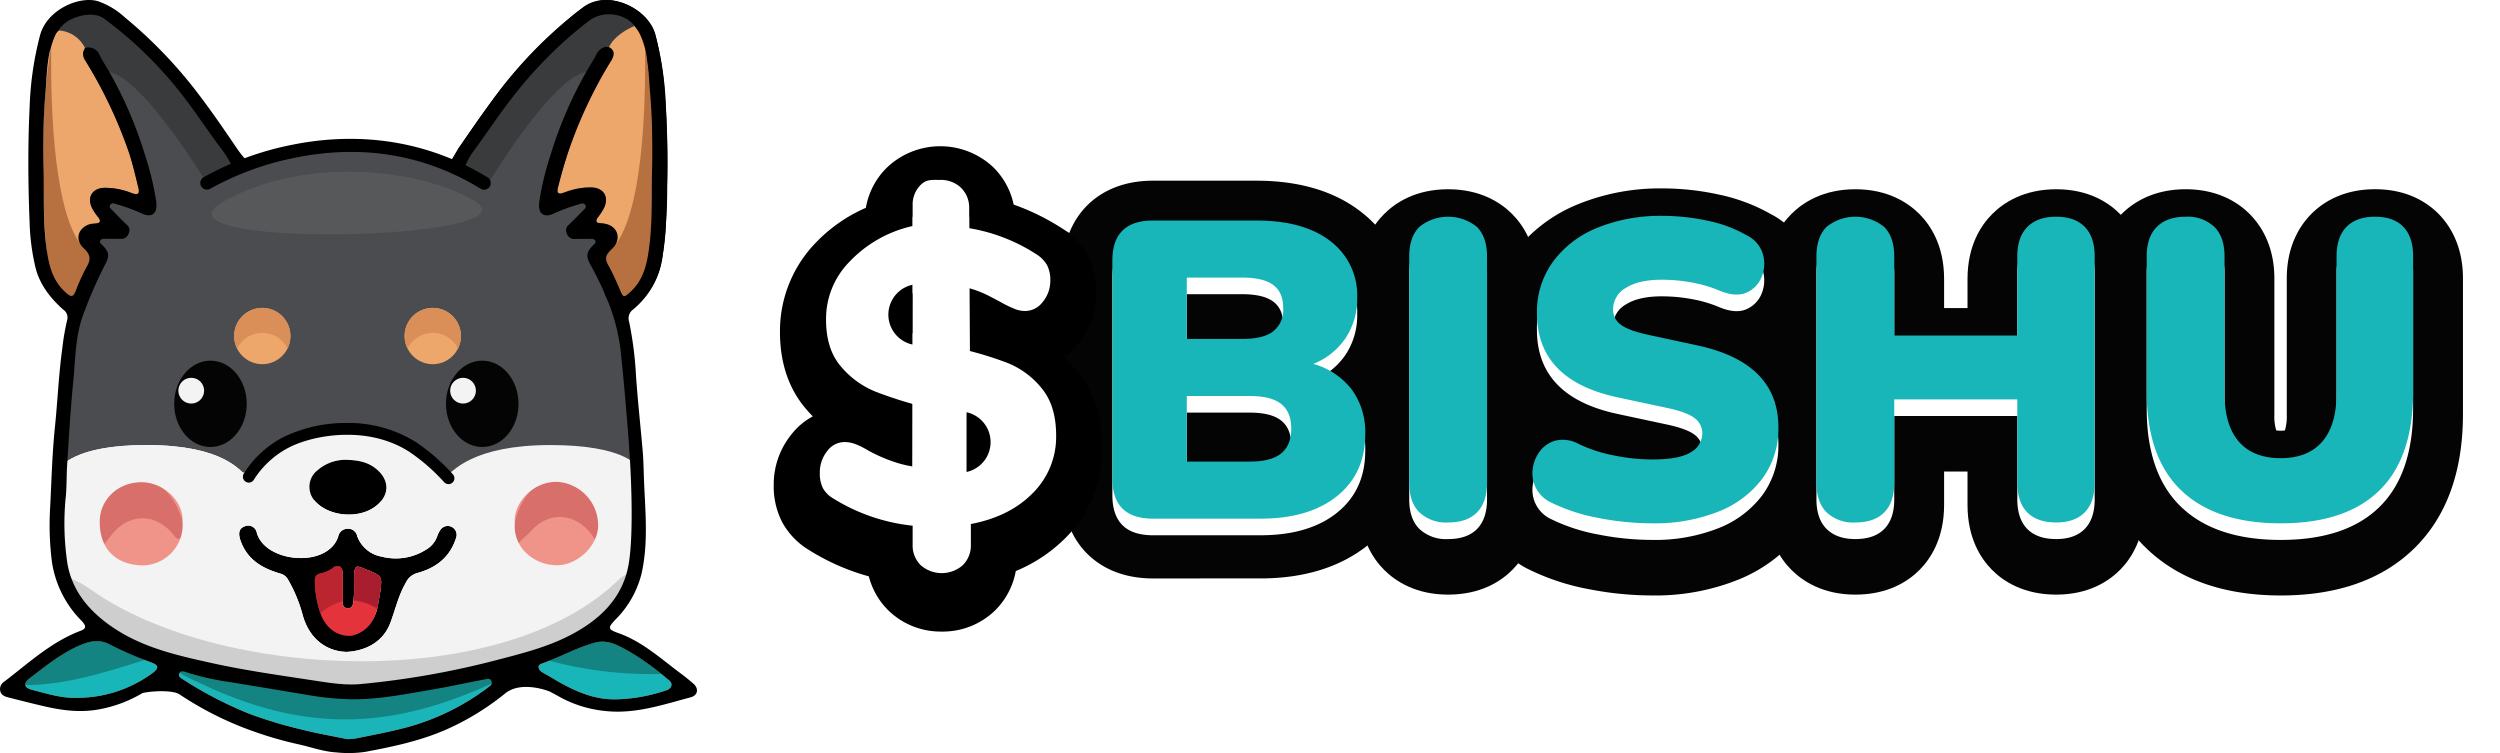 <svg xmlns="http://www.w3.org/2000/svg" xmlns:xlink="http://www.w3.org/1999/xlink" width="607.039" height="182.856" viewBox="0 0 607.039 182.856">
  <defs>
    <filter id="Path_3346" x="321.084" y="36.948" width="61.086" height="116.431" filterUnits="userSpaceOnUse">
      <feOffset dy="3" input="SourceAlpha"/>
      <feGaussianBlur stdDeviation="3" result="blur"/>
      <feFlood flood-opacity="0.161"/>
      <feComposite operator="in" in2="blur"/>
      <feComposite in="SourceGraphic"/>
    </filter>
    <filter id="Path_3348" x="351.002" y="36.743" width="101.914" height="116.842" filterUnits="userSpaceOnUse">
      <feOffset dy="3" input="SourceAlpha"/>
      <feGaussianBlur stdDeviation="3" result="blur-2"/>
      <feFlood flood-opacity="0.161"/>
      <feComposite operator="in" in2="blur-2"/>
      <feComposite in="SourceGraphic"/>
    </filter>
    <filter id="Path_3350" x="419.963" y="36.948" width="109.757" height="116.431" filterUnits="userSpaceOnUse">
      <feOffset dy="3" input="SourceAlpha"/>
      <feGaussianBlur stdDeviation="3" result="blur-3"/>
      <feFlood flood-opacity="0.161"/>
      <feComposite operator="in" in2="blur-3"/>
      <feComposite in="SourceGraphic"/>
    </filter>
    <filter id="Path_3352" x="500.156" y="36.948" width="106.882" height="116.637" filterUnits="userSpaceOnUse">
      <feOffset dy="3" input="SourceAlpha"/>
      <feGaussianBlur stdDeviation="3" result="blur-4"/>
      <feFlood flood-opacity="0.161"/>
      <feComposite operator="in" in2="blur-4"/>
      <feComposite in="SourceGraphic"/>
    </filter>
    <filter id="Path_3364" x="178.874" y="26.502" width="97.765" height="135.852" filterUnits="userSpaceOnUse">
      <feOffset dy="3" input="SourceAlpha"/>
      <feGaussianBlur stdDeviation="3" result="blur-5"/>
      <feFlood flood-opacity="0.161"/>
      <feComposite operator="in" in2="blur-5"/>
      <feComposite in="SourceGraphic"/>
    </filter>
  </defs>
  <g id="Group_3376" data-name="Group 3376" transform="translate(-252.831 -17.391)">
    <g id="Group_3130" data-name="Group 3130" transform="translate(252.831 17.391)">
      <path id="Path_3066" data-name="Path 3066" d="M592.953,192.8c-1.758-1.608-5.775-8.01-24.687-8.01-17.912,0-20.911,5.52-20.911,5.52l2.563-27.7,3.356-15.785-1.306-18.861-7.585-43.855,8.507-5.756,10.558,4.333,11.561,12.486,15.785,21.176,23.5-4.169h9.225l18.1,4.169,3.525-.665,13.472-19.6,12.75-15.207,9.756-2.524,8.373,2.724-2.2,27.412-4.737,41.567,2.255,9.685,2.481,39.566-140.246-2.05" transform="translate(-532.713 -76.73)" fill="#4a4c4f"/>
      <path id="Path_3067" data-name="Path 3067" d="M581.263,121.184S562.341,89.927,555.351,94.7c-10.217,6.978-13.426-10.441-13.426-10.441l9.306-5.9,7.925,2.562,18.333,19.809,11.646,15.624Z" transform="translate(-531.053 -76.73)" fill="#393b3d"/>
      <path id="Path_3068" data-name="Path 3068" d="M857.166,121.184S876.089,89.927,883.078,94.7C893.3,101.679,896.5,84.26,896.5,84.26l-9.305-5.9-7.925,2.562-18.333,19.809L849.3,116.351Z" transform="translate(-738.599 -76.73)" fill="#393b3d"/>
      <path id="Path_3069" data-name="Path 3069" d="M569.1,439.537l-16.516,1.6,16.382.24C569.014,440.765,569.057,440.151,569.1,439.537Z" transform="translate(-538.254 -320.61)" fill="#555658"/>
      <circle id="Ellipse_928" data-name="Ellipse 928" cx="10.997" cy="10.997" r="10.997" transform="translate(23.275 116.86)" fill="#f09489"/>
      <path id="Path_3070" data-name="Path 3070" d="M582.838,445.71c4.294-5.8,11.257-5.8,15.552,0,1.1,1.488,1.919-.362,2.456,1.48a17.881,17.881,0,0,0-3.215-10.864c-4.294-5.8-11.257-5.8-15.551,0-3.192,4.312-4.01,10.614-2.456,15.948C579.69,448.594,580.76,448.517,582.838,445.71Z" transform="translate(-555.993 -315.504)" fill="#d86f6a"/>
      <g id="Group_3125" data-name="Group 3125" transform="translate(98.244 74.759)">
        <circle id="Ellipse_929" data-name="Ellipse 929" cx="6.837" cy="6.837" r="6.837" transform="translate(0 0)" fill="#eda76a"/>
        <path id="Path_3071" data-name="Path 3071" d="M813.514,311.127a6.828,6.828,0,0,1,10.4,2.287,6.834,6.834,0,1,0-12.24.008A6.8,6.8,0,0,1,813.514,311.127Z" transform="translate(-810.958 -303.54)" fill="#db8f58"/>
      </g>
      <g id="Group_3126" data-name="Group 3126" transform="translate(56.85 74.759)">
        <circle id="Ellipse_930" data-name="Ellipse 930" cx="6.837" cy="6.837" r="6.837" transform="translate(0 0)" fill="#eda76a"/>
        <path id="Path_3072" data-name="Path 3072" d="M686.058,311.127a6.828,6.828,0,0,1,10.4,2.287,6.834,6.834,0,1,0-12.24.008A6.8,6.8,0,0,1,686.058,311.127Z" transform="translate(-683.502 -303.54)" fill="#db8f58"/>
      </g>
      <circle id="Ellipse_931" data-name="Ellipse 931" cx="10.997" cy="10.997" r="10.997" transform="translate(124.103 116.86)" fill="#f09489"/>
      <path id="Path_3073" data-name="Path 3073" d="M896.542,443.578c4.7-5.188,11.631-4.244,15.473,2.109.986,1.63,1.671-.118,2.068,1.787a18.66,18.66,0,0,0-2.391-11.245c-3.842-6.353-10.769-7.3-15.473-2.109-3.5,3.857-4.778,10.017-3.629,15.534C892.93,446,894.265,446.089,896.542,443.578Z" transform="translate(-767.556 -314.691)" fill="#d86f6a"/>
      <g id="Group_3127" data-name="Group 3127" transform="translate(42.296 87.57)">
        <ellipse id="Ellipse_932" data-name="Ellipse 932" cx="8.806" cy="10.483" rx="8.806" ry="10.483" fill="#040405"/>
        <circle id="Ellipse_933" data-name="Ellipse 933" cx="3.128" cy="3.128" r="3.128" transform="translate(1.011 4.166)" fill="#f2f3f2"/>
      </g>
      <g id="Group_3128" data-name="Group 3128" transform="translate(108.292 87.57)">
        <ellipse id="Ellipse_934" data-name="Ellipse 934" cx="8.806" cy="10.483" rx="8.806" ry="10.483" fill="#040405"/>
        <circle id="Ellipse_935" data-name="Ellipse 935" cx="3.128" cy="3.128" r="3.128" transform="translate(1.011 4.166)" fill="#f2f3f2"/>
      </g>
      <path id="Path_3074" data-name="Path 3074" d="M947.872,128.947c.1.066.2.135.29.21.222-.6.436-1.212.633-1.826Q948.318,128.13,947.872,128.947Z" transform="translate(-805.161 -109.8)" fill="#0f0e0e"/>
      <path id="Path_3075" data-name="Path 3075" d="M635.239,558.448c4.441-1.533,8.544-3.949,13.1-5.122,3.161-.814,5.866.9,8.455,2.357a61.23,61.23,0,0,1,8.7,6.276c.578.475,1.4.914,1.24,1.782-.171.936-1.128,1.162-1.9,1.389a39.616,39.616,0,0,1-11.729,1.984c-5.725.088-10.849-2.462-15.813-5.485-.651-.4-1.355-.708-1.983-1.134C634.379,559.864,634.115,558.836,635.239,558.448Z" transform="translate(-593.561 -397.302)" fill="#0f0e0e"/>
      <path id="Path_3076" data-name="Path 3076" d="M931.386,455.8c1.615-1.552,3.279-3.053,4.885-4.615.5-.482,1.022-.983,1.556-1.5.042-1.381.05-2.764.031-4.151-.095.038-.188.078-.279.123-.267.132-.585.435-.572.321-.222.573-.067,1.483-.231,2.086a7.429,7.429,0,0,1-1.015,2.047c-3.784,5.847-9.139,10.4-14.827,14.313-1.468,1.011-2.953,2.005-4.462,2.96a30,30,0,0,0,9.93-6.417C928.136,459.312,929.661,457.46,931.386,455.8Z" transform="translate(-783.958 -324.658)" fill="#f2f3f2"/>
      <path id="Path_3077" data-name="Path 3077" d="M937.584,97.254c1.175-2.686,4.669-4.734,7.189-5.557,1.764,1.191,1.723,3.786,1.86,5.917.155,2.4.538,4.793.879,7.162.936,6.515.627,13.057.762,19.582.133,6.421.093,12.866-.323,19.271-.318,4.884-1.354,9.707-5.333,13.242-1.343,1.194-1.56,1.142-2.294-.534-.964-2.2-1.963-4.391-3.076-6.518a2.3,2.3,0,0,1,.455-3.148,5.111,5.111,0,0,0,1.675-2.236c.674-2.35-.638-4.137-3.187-4.425-.55-.062-1.32.209-1.593-.431-.282-.66.3-1.2.663-1.726a13.527,13.527,0,0,0,1.041-1.419c1.421-2.811.121-5.009-2.945-5.088a11.159,11.159,0,0,0-5.829,1.083c-.647.352-1.536.711-2.181.2s-.109-1.338.046-1.979A126.955,126.955,0,0,1,929.6,117.2a89.076,89.076,0,0,1,8.277-16.309,2.74,2.74,0,0,0,.171-3.148c.061-.227-.033-.274-.259-.344C937.771,97.315,937.642,97.318,937.584,97.254Z" transform="translate(-789.736 -85.738)" fill="#eda76a"/>
      <path id="Path_3078" data-name="Path 3078" d="M550.645,149c1.612,1.471,1.792,2.677.678,4.528a47.487,47.487,0,0,0-2.618,5.77c-.671,1.555-1.06,1.628-2.373.484-2.78-2.422-3.893-5.624-4.484-9.135-1.131-6.72-.85-13.5-.967-20.263a169.894,169.894,0,0,1,.418-18.715c.45-4.815.29-9.785,2.379-14.363a3.039,3.039,0,0,1,.882-1.22,7.621,7.621,0,0,1,6.383,4.274.771.771,0,0,0-.113.293c.193,1.247-.523,1.67.032,2.495a111.642,111.642,0,0,1,10.729,22.518c.918,2.78,1.581,5.649,2.284,8.5.4,1.622-.012,1.982-1.6,1.423a17.463,17.463,0,0,0-6.7-1.275c-2.793.133-4.114,2.148-3.018,4.7a12.655,12.655,0,0,0,1.645,2.5c.668.9.423,1.388-.7,1.46" transform="translate(-530.302 -88.698)" fill="#eda76c"/>
      <path id="Path_3079" data-name="Path 3079" d="M550.357,156.847c-7.079-7.789-8.1-32.365-7.906-49.14-2.766,16.7-2.426,35.739-.892,52.574C545.864,180.786,556.718,159,550.357,156.847Z" transform="translate(-530.014 -96.549)" fill="#b77141"/>
      <path id="Path_3080" data-name="Path 3080" d="M962.356,156.847c7.079-7.789,8.1-32.365,7.906-49.14,2.765,16.7,2.426,35.739.893,52.574C966.849,180.786,955.995,159,962.356,156.847Z" transform="translate(-813.622 -96.549)" fill="#b77141"/>
      <path id="Path_3081" data-name="Path 3081" d="M683.106,591.747c-3.529-.732-7.418-1.4-11.232-2.367a105.04,105.04,0,0,1-12.832-3.892,95.052,95.052,0,0,1-16.062-8.38c-.479-.3-1.111-.711-.732-1.4.353-.642,1.114-.432,1.607-.258a63.231,63.231,0,0,0,10.832,2.449c6.325,1.048,12.651,2.083,18.973,3.148a68.3,68.3,0,0,0,10.183,1c6.4.11,12.65-1.124,18.911-2.187,4.522-.767,9.008-1.743,13.514-2.608.612-.118,1.394-.419,1.75.315.4.818-.33,1.271-.9,1.69a57.777,57.777,0,0,1-19.507,9.586c-4.093,1.1-8.253,1.861-12.4,2.71C684.644,591.668,684.046,591.664,683.106,591.747Z" transform="translate(-598.716 -412.262)" fill="#19b5b8"/>
      <path id="Path_3082" data-name="Path 3082" d="M647.659,577.128c28.631,12.751,50.11,7.451,72.479-3.435-16.363,2.189-32.986,6.922-49.686,3.9C659.4,576.823,620.749,565.143,647.659,577.128Z" transform="translate(-596.137 -409.885)" fill="#138481"/>
      <path id="Path_3083" data-name="Path 3083" d="M929.754,567.114c-5.725.088-10.849-2.462-15.813-5.485-.651-.4-1.355-.708-1.983-1.134-.93-.631-1.194-1.659-.07-2.047,4.441-1.533,8.544-3.949,13.1-5.122,3.161-.814,5.866.9,8.455,2.357a61.211,61.211,0,0,1,8.7,6.276c.578.475,1.4.914,1.24,1.782-.171.936-1.128,1.162-1.9,1.389A39.616,39.616,0,0,1,929.754,567.114Z" transform="translate(-780.363 -397.302)" fill="#18b6b9"/>
      <path id="Path_3084" data-name="Path 3084" d="M946.373,560.951a54.288,54.288,0,0,0-7.463-5.268c-2.589-1.456-5.294-3.171-8.455-2.357-3.9,1.005-7.473,2.921-11.208,4.414A95.149,95.149,0,0,0,946.373,560.951Z" transform="translate(-785.832 -397.302)" fill="#138481"/>
      <path id="Path_3085" data-name="Path 3085" d="M539.934,566.486c-3.65.153-7.321-1-11.009-1.958-1.9-.494-2.082-1.588-.49-2.793,4.01-3.036,7.894-6.256,12.653-8.174,2.314-.933,4.45-1.234,6.753-.033a83.891,83.891,0,0,0,10,4.341c2.013.736,2.024,1.42.295,2.7A30.9,30.9,0,0,1,539.934,566.486Z" transform="translate(-521.217 -397.048)" fill="#18b6b9"/>
      <path id="Path_3086" data-name="Path 3086" d="M556.328,557.3a80.726,80.726,0,0,1-8.485-3.774c-2.3-1.2-4.439-.9-6.753.033-4.759,1.918-8.642,5.138-12.653,8.174-.8.605-1.151,1.182-1.062,1.67C537.237,563.379,546.985,560.245,556.328,557.3Z" transform="translate(-521.219 -397.048)" fill="#138481"/>
      <path id="Path_3087" data-name="Path 3087" d="M570.961,112.638a2.3,2.3,0,0,1-.033-2.495Q570.945,111.39,570.961,112.638Z" transform="translate(-550.4 -98.194)" fill="#555658"/>
      <path id="Path_3088" data-name="Path 3088" d="M713.308,497.03c-5.068-.169-9.044-3.394-10.577-8.864a35.511,35.511,0,0,0-3.543-8.624A3,3,0,0,0,697.241,478c-4.415-1.278-8.11-3.457-9.681-8.16-.549-1.645-.289-2.8.985-3.266a2.117,2.117,0,0,1,3.024,1.56c1.792,6.185,12.757,7.959,17.582,3.983a6.356,6.356,0,0,0,2.182-3.128,2.324,2.324,0,0,1,2.272-1.867,2.214,2.214,0,0,1,2.326,1.771,7.732,7.732,0,0,0,5.949,5,13.712,13.712,0,0,0,10.863-1.751,6.051,6.051,0,0,0,2.574-3.046,6.491,6.491,0,0,1,.748-1.589,2.161,2.161,0,0,1,3.842,1.961c-1.5,4.658-4.934,7.2-9.428,8.422a4.3,4.3,0,0,0-2.757,2.385c-1.764,3.043-2.506,6.463-3.732,9.7C722.028,495.163,717.171,496.868,713.308,497.03Zm-2.9-19.532c-1.409-.01-.612.716-2,.912-.747.106-2.209.746-1.55,2.057,1.2,2.392.245,3.257.954,5.769.851,3.016,1.855,5.83,5.018,5.579.493-.039,1.643,1.449,1.745.827,3.889-.855,5.831-3.448,6.447-7.225.18-1.1.406-2.2.554-3.3.441-3.287.271-3.566-2.79-4.848-.326-.136-.668-.235-.991-.377-2.206-.971-2.49-.819-2.594,1.617a53.307,53.307,0,0,1-.168,6.356c-.148.912-.433,1.654-1.506,1.553-.987-.092-1.125-.838-1.116-1.682.022-2.18-.013-4.36.011-6.54C712.442,476.757,712.1,476.985,710.413,477.5Z" transform="translate(-629.206 -338.735)"/>
      <path id="Path_3089" data-name="Path 3089" d="M748.456,417.122c3.273.061,5.459.589,7.355,2.067,3.644,2.841,3.519,6.827-.312,9.472-4.014,2.771-10.713,2.2-14.063-1.2a5.1,5.1,0,0,1,.263-7.77A10.406,10.406,0,0,1,748.456,417.122Z" transform="translate(-664.643 -305.475)"/>
      <path id="Path_3090" data-name="Path 3090" d="M748.53,496.822c1.686-.513,2.078.392,2.061,1.83-.025,2.18.011,4.36-.011,6.54-.009.844.129,1.589,1.116,1.682,1.073.1,1.358-.641,1.506-1.553a53.332,53.332,0,0,0,.168-6.356c.1-2.436.388-2.588,2.594-1.617.323.142.665.24.991.377,3.061,1.282,3.231,1.561,2.79,4.848-.148,1.106-.375,2.2-.554,3.3-.617,3.777-2.558,6.836-6.447,7.692-3.825.318-6.6-2.375-7.647-5.688a25.871,25.871,0,0,1-1.286-7.446c-.016-1.1.239-1.723,1.418-2.024A6.743,6.743,0,0,0,748.53,496.822Z" transform="translate(-667.372 -359.193)" fill="#e4333a"/>
      <path id="Path_3091" data-name="Path 3091" d="M745.187,508.132a12.368,12.368,0,0,1,5.393-2.952c.022-2.176-.013-4.352.011-6.528.016-1.437-.376-2.343-2.061-1.83a6.743,6.743,0,0,1-3.3,1.587c-1.179.3-1.435.92-1.418,2.024a25.883,25.883,0,0,0,1.286,7.446C745.124,507.965,745.157,508.047,745.187,508.132Z" transform="translate(-667.372 -359.193)" fill="#ba2530"/>
      <path id="Path_3092" data-name="Path 3092" d="M772.867,505.209a14.432,14.432,0,0,1,5.723,1.961c.085-.344.162-.7.222-1.063.18-1.1.406-2.2.554-3.3.441-3.287.271-3.566-2.79-4.848-.326-.136-.668-.235-.991-.377-2.206-.971-2.49-.819-2.594,1.617C772.9,501.2,773.132,503.207,772.867,505.209Z" transform="translate(-686.992 -359.425)" fill="#a81e2f"/>
      <path id="Path_3093" data-name="Path 3093" d="M901.411,99.082a78.037,78.037,0,0,0-2.541-17.25c-1.714-6.153-9.462-9.534-14.054-8.189a18.694,18.694,0,0,0-6.443,3.857,111.765,111.765,0,0,0-18.25,19.082c-3.06,4.031-5.932,8.21-8.769,12.4a2.537,2.537,0,0,1-.4.438c.919.533,1.811,1.115,2.7,1.733.231-.372.581-.834,1.051-1.454,3.474-4.578,6.56-9.426,10.148-13.928a96.678,96.678,0,0,1,18.5-17.931c3.022-2.215,9.039-1.115,10.526,1.948a8.753,8.753,0,0,1,1.355,2.165c2.089,4.58,1.93,9.551,2.38,14.369a169.9,169.9,0,0,1,.418,18.722c-.116,6.764.164,13.548-.967,20.27-.591,3.513-1.705,6.716-4.486,9.139-1.314,1.145-1.535,1.209-2.207-.347a53.076,53.076,0,0,0-2.8-6.094c-1.115-1.852-.856-2.757.756-4.228,2.216-2.023,1.691-5.087-1.169-5.961a7.415,7.415,0,0,0-1.611-.279c-1.127-.071-1.3-.523-.628-1.422a12.022,12.022,0,0,0,1.54-2.472c1.1-2.552-.182-4.66-2.975-4.793a17.982,17.982,0,0,0-6.816,1.243c-1.585.559-1.8.112-1.4-1.511.7-2.848,1.452-5.409,2.371-8.191a112.75,112.75,0,0,1,10.692-22.677c.615-1.179.549-2.018-.363-2.714-1.3-.771-2.811.193-3.563,1.764-.579,1.207-1.339,2.328-2.017,3.489a98.506,98.506,0,0,0-9.015,20.815,69.306,69.306,0,0,0-2.712,11.289c-.41,3.1,1.309,3.962,3.708,2.748a48.144,48.144,0,0,1,5.97-2.173c.5-.175,1.127-.373,1.474.132.453.659-.206,1.065-.6,1.468-1.107,1.141-2.209,2.29-3.367,3.379a1.727,1.727,0,0,0-.465,2.2,1.888,1.888,0,0,0,1.921,1.259q1.944-.033,3.889-.021c.414,0,.882.031,1.075.463.2.457-.157.718-.462,1.023-1.662,1.66-1.875,2.65-.765,4.684a89.308,89.308,0,0,1,4.4,9.146l6.781-.315a4.026,4.026,0,0,1,1.118.155,18.728,18.728,0,0,0,4.646-8.131,54.39,54.39,0,0,0,1.447-11.187C901.816,117.828,901.868,108.448,901.411,99.082Z" transform="translate(-739.721 -73.349)"/>
      <g id="Group_3129" data-name="Group 3129" transform="translate(14.643 105.392)">
        <path id="Path_3094" data-name="Path 3094" d="M694.474,405.093a91.241,91.241,0,0,1-.862,24.55c-1.483,8.215-7.132,13.454-14.285,17.133-5.588,2.874-11.675,4.4-17.711,5.968a206.592,206.592,0,0,1-32.995,5.825c-3.837.354-7.655-.283-11.427-.86-8.2-1.254-16.432-2.4-24.521-4.177-8.311-1.83-16.718-3.678-23.994-8.528-5.687-3.791-10.051-8.683-11.292-15.577a65.22,65.22,0,0,1-.378-16.742c.164-2.062.159-4.119.232-6.178a4.8,4.8,0,0,1,.356-2.243,24.976,24.976,0,0,1,9.238-2.53c4.99-.637,9.967-.023,14.949.084a9.427,9.427,0,0,0,3.186.28,1.382,1.382,0,0,0,1.052.158,3.473,3.473,0,0,0,1.78.272l.649.137,1.131.113a1.994,1.994,0,0,0,1.39.445c.172.3.438.287.722.216l2.477,1.161a26.116,26.116,0,0,0,4.489,2.024.817.817,0,0,0,.823.313.94.94,0,0,0,1,.2c.721.475-.441,1.67.757,1.411.69.142,2.132-.506,2.273-1.274a18.66,18.66,0,0,1,11.849-8.395,47.964,47.964,0,0,1,16.462-.546c5.942.853,12.453,3.533,15.716,8.958.853,1.419.421,1.735,1.641.3,3.169-1.081,6.03-2.878,9.157-4.023,3.78-1.384,7.806-1.578,11.781-1.867C678.11,401.119,687.018,401.34,694.474,405.093ZM625.1,450.765c3.863-.163,8.72-1.868,10.682-7.052,1.226-3.24,1.968-6.659,3.732-9.7a4.3,4.3,0,0,1,2.757-2.385c4.494-1.218,7.931-3.763,9.428-8.422a2.161,2.161,0,0,0-3.842-1.961,6.491,6.491,0,0,0-.748,1.589,6.05,6.05,0,0,1-2.574,3.046,13.712,13.712,0,0,1-10.863,1.751,7.732,7.732,0,0,1-5.949-5,2.213,2.213,0,0,0-2.326-1.771,2.324,2.324,0,0,0-2.272,1.867,6.356,6.356,0,0,1-2.182,3.128c-4.825,3.976-15.79,2.2-17.582-3.983a2.117,2.117,0,0,0-3.024-1.56c-1.274.468-1.534,1.62-.985,3.266,1.571,4.7,5.266,6.882,9.681,8.16a3,3,0,0,1,1.947,1.542,35.514,35.514,0,0,1,3.542,8.624C616.058,447.371,620.034,450.6,625.1,450.765Zm-39.76-31.41c.33-5.31-4.771-9.847-10.09-9.792-5.886.06-9.984,4.457-10.032,9.423-.067,6.966,4.017,10.4,9.81,10.754A9.835,9.835,0,0,0,585.342,419.355Zm80.645.342c-.306,5.8,4.611,9.866,10.018,10.021,5.1.146,10.4-4.75,10.231-9.954a10.582,10.582,0,0,0-9.8-10.282C670.621,409.233,665.529,414.477,665.987,419.7Zm-41.174-15.581a10.406,10.406,0,0,0-6.757,2.57,5.1,5.1,0,0,0-.263,7.77c3.35,3.4,10.049,3.97,14.063,1.2,3.831-2.645,3.956-6.631.312-9.472C630.273,404.706,628.087,404.178,624.814,404.117Z" transform="translate(-555.643 -397.862)" fill="#f2f3f2"/>
        <path id="Path_3095" data-name="Path 3095" d="M599.134,414.1c-1.758-1.608-5.775-8.01-24.687-8.01-17.912,0-20.911,5.52-20.911,5.52" transform="translate(-553.536 -403.418)" fill="#f2f3f2"/>
        <path id="Path_3096" data-name="Path 3096" d="M887.656,411.14s-3-5.049-20.911-5.049c-18.912,0-23.873,6.4-25.631,8.01" transform="translate(-747.717 -403.418)" fill="#f2f3f2"/>
      </g>
      <path id="Path_3097" data-name="Path 3097" d="M740.046,404.431a1.426,1.426,0,0,1-1.055-.464,46.565,46.565,0,0,0-8.307-7.274c-10.079-6.628-23.321-4.25-29.3-1.194a22.087,22.087,0,0,0-8.553,7.78,1.431,1.431,0,1,1-2.493-1.4,24.786,24.786,0,0,1,9.744-8.924,34.631,34.631,0,0,1,14.9-3.365,31,31,0,0,1,17.274,4.716,49.477,49.477,0,0,1,8.844,7.731,1.431,1.431,0,0,1-1.054,2.4Z" transform="translate(-631.14 -286.881)"/>
      <path id="Path_3098" data-name="Path 3098" d="M669.049,211.16" transform="translate(-616.891 -166.403)" fill="#666768"/>
      <path id="Path_3099" data-name="Path 3099" d="M727.048,189.515a1.6,1.6,0,0,1-.838-.236c-13.573-8.3-28.723-10.834-45.026-7.539a70.666,70.666,0,0,0-20.641,7.539,1.61,1.61,0,0,1-1.678-2.747,72.476,72.476,0,0,1,21.564-7.923c11.8-2.406,29.62-2.983,47.462,7.923a1.61,1.61,0,0,1-.841,2.983Z" transform="translate(-609.494 -143.451)"/>
      <path id="Path_3100" data-name="Path 3100" d="M730.533,208.869c-11.6-7.1-39.567-11.736-60.9,0S746.384,218.566,730.533,208.869Z" transform="translate(-615.223 -160.018)" fill="#575859"/>
      <path id="Path_3101" data-name="Path 3101" d="M692.865,503.6c-27.975,27.759-96.849,24.806-128.2,2.819-17.37-12.184,5.478,19.408,39.183,21.919,22.883,5.874,38.167,4.153,60.861-2.913,6.037-1.566,10.406-1.9,15.994-4.778C688.337,520.194,701.237,497.143,692.865,503.6Z" transform="translate(-542.384 -363.098)" fill="#cecece"/>
      <path id="Path_3102" data-name="Path 3102" d="M642.082,241.339c.566.315,1.151.6,1.709.925a28.855,28.855,0,0,0,11.637,3.729c7.213.794,13.936-1.525,20.728-3.324,1.781-.472,2.028-2.161.631-3.344-.944-.8-1.892-1.6-2.886-2.333-4.905-3.625-9.423-7.844-15.334-9.928-2.539-.9-2.556-1.295-.679-3.268a23.834,23.834,0,0,0,6.352-11.217c1.786-7.985.768-16.06.531-24.105-.055-1.881-.107-3.765-.268-5.639-.53-6.15-1.22-12.288-1.633-18.445a86.479,86.479,0,0,0-1.664-12.925,2.642,2.642,0,0,1,.929-2.935,20.141,20.141,0,0,0,7.084-12.091,122.235,122.235,0,0,0,1.24-17.951,201.243,201.243,0,0,0-.567-21.882A76.322,76.322,0,0,0,667.5,81.5c-1.825-6.138-11.586-10.849-17.473-6.388a107.68,107.68,0,0,0-22.6,23.367q-3.956,5.525-7.813,11.12c-.114.165-1.405,2.4-1.524,2.535.667.551,1.335,1.1,2.035,1.626.382.185.764.369,1.144.558-.149-.451,1.275-3.055,1.888-3.887,3.411-4.632,6.553-9.457,10.136-13.969A101.809,101.809,0,0,1,651.435,78.41c3.583-2.717,9.233-1.873,11.578,1.842,1.763,1.19,2.194,2.842,2.332,4.973.155,2.4.538,4.793.879,7.162.936,6.515.627,13.057.762,19.582.133,6.421.093,12.866-.323,19.271-.318,4.884-1.354,9.707-5.333,13.242-1.343,1.194-1.56,1.142-2.294-.534q-.307-.7-.619-1.4a3.612,3.612,0,0,1-3.424,1.375c.086.181.2.578.293.759a46.739,46.739,0,0,1,4.054,15.729c.637,5.953,1.118,11.914,1.609,17.877.168,2.049.293,4.1.426,6.152.026.4,1.182,17.8-.313,26.078-1.483,8.215-7.132,13.454-14.285,17.133-5.588,2.874-11.675,4.4-17.711,5.968a206.59,206.59,0,0,1-32.995,5.825c-3.837.354-7.654-.283-11.426-.86-8.2-1.254-16.432-2.4-24.521-4.177-8.311-1.83-16.718-3.678-23.994-8.528-5.687-3.791-10.051-8.683-11.292-15.577a65.218,65.218,0,0,1-.378-16.742c.164-2.062.159-4.119.232-6.178.027-.766.881-15.1,1.487-20.761.623-5.823.444-11.771,2.669-17.368a105.831,105.831,0,0,1,5.167-11.752c1.109-2.033.9-3.023-.765-4.683-.305-.3-.666-.565-.462-1.022.193-.433.661-.461,1.075-.463q1.943-.009,3.887.021a1.886,1.886,0,0,0,1.92-1.258,1.726,1.726,0,0,0-.465-2.2c-1.157-1.088-2.258-2.236-3.365-3.377-.391-.4-1.049-.809-.6-1.467.347-.505.971-.307,1.474-.132a48.116,48.116,0,0,1,5.969,2.172c2.4,1.214,4.116.348,3.707-2.747a69.276,69.276,0,0,0-2.711-11.285,98.469,98.469,0,0,0-9.011-20.807c-.678-1.16-1.437-2.28-2.016-3.487a2.882,2.882,0,0,0-3.562-1.763.778.778,0,0,0-.113.293c-.351.667-.622.939.033,2.495a111.639,111.639,0,0,1,10.729,22.518c.918,2.78,1.581,5.649,2.283,8.5.4,1.622-.012,1.982-1.6,1.423a17.465,17.465,0,0,0-6.7-1.275c-2.793.133-4.114,2.148-3.017,4.7a12.647,12.647,0,0,0,1.645,2.5c.668.9.423,1.388-.7,1.46a5.812,5.812,0,0,0-1.558.211c-2.793.992-3.512,3.8-1.3,5.826,1.612,1.471,1.792,2.677.678,4.528a47.507,47.507,0,0,0-2.618,5.77c-.671,1.555-1.06,1.628-2.373.484-2.78-2.422-3.893-5.624-4.484-9.135-1.131-6.72-.85-13.5-.967-20.263a169.864,169.864,0,0,1,.418-18.715c.449-4.815.29-9.785,2.379-14.363a3.04,3.04,0,0,1,.882-1.22c1.486-3.061,7.973-5.1,10.994-2.89a96.631,96.631,0,0,1,18.5,17.924c3.587,4.5,6.672,9.347,10.145,13.923,1.011,1.332,2.587,3.853,2.468,4.365,1.242-.553,2.524-1.138,3.836-1.646-.7-.193-2.38-2.591-2.952-3.435-2.837-4.191-5.708-8.368-8.766-12.4A111.7,111.7,0,0,0,538.685,77.5a18.688,18.688,0,0,0-6.44-3.856c-4.59-1.344-12.335,2.036-14.049,8.186a78.013,78.013,0,0,0-2.539,17.244c-.456,9.362-.4,18.739-.026,28.106a54.371,54.371,0,0,0,1.446,11.183c1.046,4.124,3.6,7.359,6.716,10.167a2.262,2.262,0,0,1,.987,2.435,57.622,57.622,0,0,0-1.2,6.935c-.884,6.359-1.134,12.769-1.794,19.145-.685,6.615-.834,13.286-1.184,19.935a70.838,70.838,0,0,0,.442,12.712,25.614,25.614,0,0,0,7.234,14.424c1.156,1.23,1.133,1.876-.206,2.378-7.152,2.68-12.644,7.838-18.569,12.349a2.139,2.139,0,0,0-1,2.272c.225,1.037,1.074,1.349,1.929,1.57,2.783.718,5.571,1.416,8.369,2.074,4.425,1.04,8.859,1.681,13.433.881a31.64,31.64,0,0,0,10.684-3.926c.671-.394,7.107-1.06,9.115.236a80.729,80.729,0,0,0,15.419,8.042,93.021,93.021,0,0,0,13.275,4.044c3.1.658,6.169,1.821,9.276,2a28.092,28.092,0,0,0,7.108-.116c6.642-1.248,13.237-2.627,19.483-5.335a63.152,63.152,0,0,0,14.521-8.866C635.066,238.538,641.715,241.135,642.082,241.339Zm-96.717-4.472a30.9,30.9,0,0,1-18.2,5.921c-3.65.153-7.321-1-11.009-1.958-1.9-.494-2.082-1.588-.49-2.793,4.01-3.036,7.893-6.256,12.653-8.174,2.314-.933,4.45-1.234,6.753-.033a83.879,83.879,0,0,0,10,4.341C547.083,234.906,547.094,235.589,545.365,236.867Zm81.489,3.475a57.778,57.778,0,0,1-19.507,9.586c-4.093,1.1-8.253,1.861-12.4,2.71-.573.118-1.172.113-2.111.2-3.529-.732-7.418-1.4-11.232-2.367a105.025,105.025,0,0,1-12.832-3.892,95.044,95.044,0,0,1-16.062-8.38c-.479-.3-1.111-.711-.732-1.4.353-.642,1.114-.432,1.607-.258a63.241,63.241,0,0,0,10.832,2.449c6.325,1.048,12.651,2.083,18.973,3.148a68.318,68.318,0,0,0,10.183,1c6.4.11,12.65-1.124,18.911-2.187,4.522-.767,9.008-1.743,13.514-2.608.612-.118,1.394-.419,1.749.315C628.147,239.47,627.421,239.923,626.853,240.342Zm13.12-5.847c4.441-1.533,8.544-3.949,13.1-5.122,3.161-.814,5.866.9,8.455,2.357a61.243,61.243,0,0,1,8.7,6.276c.578.475,1.4.914,1.24,1.782-.171.936-1.128,1.162-1.9,1.389a39.617,39.617,0,0,1-11.729,1.984c-5.725.088-10.849-2.462-15.813-5.485-.651-.4-1.355-.708-1.983-1.134C639.113,235.911,638.849,234.883,639.973,234.5Z" transform="translate(-508.449 -73.35)"/>
    </g>
    <g id="Group_3372" data-name="Group 3372" transform="translate(445.705 54.893)">
      <g id="Group_3371" data-name="Group 3371">
        <g id="Group_3368" data-name="Group 3368" transform="translate(65.128 5.241)">
          <g id="Group_3365" data-name="Group 3365">
            <path id="Path_3344" data-name="Path 3344" d="M457.86,875.751c-8.184,0-13.165-3.228-15.9-5.936-2.761-2.732-6.052-7.711-6.052-15.915V801.019c0-8.2,3.291-13.182,6.052-15.914,2.737-2.709,7.718-5.937,15.9-5.937h25.054c10.56,0,19.184,2.589,25.633,7.7a28.468,28.468,0,0,1,11,23.088A29.485,29.485,0,0,1,515.7,824.9l.079.1a29.393,29.393,0,0,1,5.721,18.112c0,10.038-3.922,18.5-11.343,24.468-6.734,5.417-15.556,8.164-26.219,8.164Z" transform="translate(-435.906 -778.038)" fill="#040405"/>
            <path id="Path_3345" data-name="Path 3345" d="M475.078,880.872q-9.857,0-9.858-9.755V818.236q0-9.753,9.858-9.754h25.054q11.706,0,18.123,5.083a16.47,16.47,0,0,1,6.418,13.6,17.279,17.279,0,0,1-2.824,9.858,16.859,16.859,0,0,1-7.855,6.263,17.779,17.779,0,0,1,9.344,6.212,17.5,17.5,0,0,1,3.286,10.833q0,9.549-6.828,15.043t-18.636,5.493Zm8.214-43.639h13.451q5.133,0,7.547-1.848a6.665,6.665,0,0,0,2.413-5.647q0-3.8-2.413-5.6t-7.547-1.8H483.292Zm0,29.777h15.3q5.237,0,7.649-2T508.654,859q0-4-2.413-5.956t-7.649-1.951h-15.3Z" transform="translate(-453.123 -795.256)" fill="#040405"/>
            <g transform="matrix(1, 0, 0, 1, -258, -42.74)" filter="url(#Path_3346)">
              <path id="Path_3346-2" data-name="Path 3346" d="M632.125,875.36c-7.875,0-12.794-3.267-15.535-6.007s-6.008-7.7-6.008-15.741V798.677c0-8.045,3.267-13,6.008-15.741s7.661-6.007,15.535-6.007,12.8,3.267,15.536,6.007,6.008,7.7,6.008,15.742v54.934c0,7.981-3.189,12.914-5.865,15.648C645.076,872.045,640.146,875.36,632.125,875.36Z" transform="translate(-280.5 -733.98)" fill="#040405"/>
            </g>
            <path id="Path_3347" data-name="Path 3347" d="M649.342,880.48q-4.519,0-6.982-2.464t-2.464-7.187V815.894q0-4.722,2.464-7.188a11.125,11.125,0,0,1,13.965,0q2.464,2.464,2.464,7.188v54.934q0,4.723-2.413,7.187T649.342,880.48Z" transform="translate(-555.718 -793.94)" fill="#040405"/>
            <g transform="matrix(1, 0, 0, 1, -258, -42.74)" filter="url(#Path_3348)">
              <path id="Path_3348-2" data-name="Path 3348" d="M724.2,875.273a80.132,80.132,0,0,1-15.186-1.5,56.415,56.415,0,0,1-14.383-4.665,19.919,19.919,0,0,1-11.386-20.654,20.862,20.862,0,0,1,4.1-10.082,19.05,19.05,0,0,1,5.056-4.647l0,0c-5.38-5.636-8.224-13.1-8.224-21.574a32.634,32.634,0,0,1,6.135-19.5,36.861,36.861,0,0,1,15.808-12.323,52.8,52.8,0,0,1,20.753-3.891,63.875,63.875,0,0,1,13.371,1.45,44.09,44.09,0,0,1,12.9,4.828,19.237,19.237,0,0,1,9.579,11.623,20.553,20.553,0,0,1-.527,13.217,18.879,18.879,0,0,1-6.419,8.5,30.574,30.574,0,0,1,2.752,2.448A29.563,29.563,0,0,1,767,839.868a32.362,32.362,0,0,1-6.1,19.424,36.451,36.451,0,0,1-15.808,12.172A54.047,54.047,0,0,1,724.2,875.273Z" transform="translate(-323.08 -733.69)" fill="#040405"/>
            </g>
            <path id="Path_3349" data-name="Path 3349" d="M741.415,880.393a67.729,67.729,0,0,1-12.886-1.283,44.149,44.149,0,0,1-11.346-3.645,7.84,7.84,0,0,1-4.723-8.266,8.876,8.876,0,0,1,1.746-4.313,7.025,7.025,0,0,1,3.8-2.567,7.784,7.784,0,0,1,5.339.667,34.683,34.683,0,0,0,8.831,2.927,47.66,47.66,0,0,0,9.241.976q6.777,0,9.5-1.8a5.254,5.254,0,0,0,2.721-4.467,4.539,4.539,0,0,0-1.9-3.8q-1.9-1.437-6.725-2.464l-12.014-2.567q-19.511-4.208-19.51-20.433a20.683,20.683,0,0,1,3.851-12.424,24.838,24.838,0,0,1,10.73-8.266,40.662,40.662,0,0,1,16.019-2.927,51.52,51.52,0,0,1,10.832,1.181,31.75,31.75,0,0,1,9.5,3.543,7.394,7.394,0,0,1,3.9,4.466,8.4,8.4,0,0,1-.205,5.494,6.912,6.912,0,0,1-3.645,3.9q-2.618,1.232-6.623-.411a30.832,30.832,0,0,0-6.777-2,40.487,40.487,0,0,0-7.188-.668q-5.752,0-8.83,2a5.992,5.992,0,0,0-3.081,5.185,4.478,4.478,0,0,0,1.848,3.7q1.848,1.439,6.572,2.464l11.911,2.567q19.816,4.212,19.818,19.92a20.425,20.425,0,0,1-3.8,12.322,24.448,24.448,0,0,1-10.678,8.112A41.921,41.921,0,0,1,741.415,880.393Z" transform="translate(-598.298 -793.648)" fill="#040405"/>
            <g transform="matrix(1, 0, 0, 1, -258, -42.74)" filter="url(#Path_3350)">
              <path id="Path_3350-2" data-name="Path 3350" d="M920.515,875.36c-8.026,0-12.957-3.318-15.68-6.1-2.672-2.727-5.863-7.661-5.863-15.647V845.48h-5.687v8.132c0,7.981-3.189,12.914-5.864,15.648-2.728,2.785-7.658,6.1-15.679,6.1-7.875,0-12.795-3.267-15.535-6.007s-6.008-7.7-6.008-15.741V798.677c0-8.045,3.267-13,6.007-15.741s7.661-6.007,15.536-6.007,12.795,3.267,15.535,6.007,6.008,7.7,6.008,15.742v7.1h5.687v-7.1c0-8.045,3.267-13,6.008-15.741s7.661-6.007,15.536-6.007c7.936,0,12.849,3.315,15.573,6.1,2.679,2.737,5.868,7.671,5.868,15.652v54.934c0,7.981-3.189,12.914-5.864,15.648C933.363,872.045,928.45,875.36,920.515,875.36Z" transform="translate(-421.23 -733.98)" fill="#040405"/>
            </g>
            <path id="Path_3351" data-name="Path 3351" d="M888.958,880.48q-4.519,0-6.983-2.464t-2.464-7.187V815.894q0-4.722,2.464-7.188a11.125,11.125,0,0,1,13.965,0q2.464,2.464,2.464,7.188v19.2h29.88v-19.2q0-4.722,2.464-7.188t6.982-2.464q4.517,0,6.931,2.464t2.413,7.188v54.934q0,4.723-2.413,7.187t-6.931,2.464q-4.621,0-7.034-2.464t-2.413-7.187V850.6h-29.88v20.228q0,4.723-2.413,7.187T888.958,880.48Z" transform="translate(-696.454 -793.94)" fill="#040405"/>
            <g transform="matrix(1, 0, 0, 1, -258, -42.74)" filter="url(#Path_3352)">
              <path id="Path_3352-2" data-name="Path 3352" d="M1089.177,875.566c-13.715,0-24.665-3.825-32.546-11.367-8.029-7.683-12.1-18.673-12.1-32.664v-32.96c0-7.961,3.268-12.9,6.009-15.639s7.659-6.006,15.535-6.006,12.8,3.266,15.535,6.007,6.008,7.679,6.008,15.639V831.74a11.677,11.677,0,0,0,.451,3.74,6.633,6.633,0,0,0,1.109.079,6.31,6.31,0,0,0,1-.068,11.621,11.621,0,0,0,.455-3.751V798.575c0-7.9,3.191-12.817,5.868-15.55,2.719-2.778,7.632-6.1,15.573-6.1,8,0,12.9,3.365,15.61,6.189,2.615,2.729,5.727,7.622,5.727,15.457v32.96c0,13.931-3.966,24.885-11.788,32.559C1113.867,871.706,1102.95,875.566,1089.177,875.566Z" transform="translate(-535.37 -733.98)" fill="#040405"/>
            </g>
            <path id="Path_3353" data-name="Path 3353" d="M1106.395,880.686q-15.813,0-24.181-8.009t-8.369-23.925v-32.96q0-4.621,2.464-7.085t6.982-2.464a9.447,9.447,0,0,1,6.983,2.464q2.464,2.464,2.464,7.085v33.166q0,7.908,3.491,11.911t10.165,4q6.57,0,10.063-4t3.491-11.911V815.791q0-4.621,2.413-7.085t6.931-2.464q4.517,0,6.879,2.464t2.362,7.085v32.96q0,15.917-8.163,23.925T1106.395,880.686Z" transform="translate(-810.594 -793.94)" fill="#040405"/>
          </g>
          <g id="Group_3366" data-name="Group 3366" transform="translate(12.097 13.709)">
            <path id="Path_3354" data-name="Path 3354" d="M475.078,884.78q-9.857,0-9.858-9.755v-52.88q0-9.754,9.858-9.755h25.054q11.706,0,18.123,5.083a16.47,16.47,0,0,1,6.418,13.605,17.277,17.277,0,0,1-2.824,9.857,16.857,16.857,0,0,1-7.855,6.263,17.782,17.782,0,0,1,9.344,6.213,17.5,17.5,0,0,1,3.286,10.833q0,9.549-6.828,15.043t-18.636,5.493Zm8.214-43.639h13.451q5.133,0,7.547-1.848a6.665,6.665,0,0,0,2.413-5.648q0-3.8-2.413-5.6t-7.547-1.8H483.292Zm0,29.777h15.3q5.237,0,7.649-2t2.413-6.007q0-4-2.413-5.956T498.591,855h-15.3Z" transform="translate(-465.22 -811.261)" fill="#fff"/>
            <path id="Path_3355" data-name="Path 3355" d="M649.342,884.389a9.443,9.443,0,0,1-6.982-2.464q-2.464-2.464-2.464-7.188V819.8q0-4.722,2.464-7.187t6.982-2.464a9.445,9.445,0,0,1,6.983,2.464q2.464,2.464,2.464,7.187v54.934q0,4.724-2.413,7.188T649.342,884.389Z" transform="translate(-567.814 -809.945)" fill="#fff"/>
            <path id="Path_3356" data-name="Path 3356" d="M741.415,884.3a67.719,67.719,0,0,1-12.886-1.283,44.129,44.129,0,0,1-11.346-3.645,7.84,7.84,0,0,1-4.723-8.266A8.877,8.877,0,0,1,714.2,866.8a7.025,7.025,0,0,1,3.8-2.567,7.78,7.78,0,0,1,5.339.667,34.721,34.721,0,0,0,8.831,2.927,47.655,47.655,0,0,0,9.241.976q6.777,0,9.5-1.8a5.253,5.253,0,0,0,2.721-4.467,4.539,4.539,0,0,0-1.9-3.8q-1.9-1.437-6.725-2.464L732.995,853.7q-19.511-4.209-19.51-20.434a20.685,20.685,0,0,1,3.851-12.424,24.839,24.839,0,0,1,10.73-8.266,40.656,40.656,0,0,1,16.019-2.927,51.528,51.528,0,0,1,10.832,1.181,31.758,31.758,0,0,1,9.5,3.542,7.394,7.394,0,0,1,3.9,4.467,8.4,8.4,0,0,1-.205,5.493,6.915,6.915,0,0,1-3.645,3.9q-2.618,1.232-6.623-.411a30.868,30.868,0,0,0-6.777-2,40.492,40.492,0,0,0-7.188-.667q-5.752,0-8.83,2a5.992,5.992,0,0,0-3.081,5.185,4.478,4.478,0,0,0,1.848,3.7q1.848,1.439,6.572,2.464l11.911,2.567q19.816,4.212,19.818,19.92a20.425,20.425,0,0,1-3.8,12.322,24.449,24.449,0,0,1-10.678,8.112A41.913,41.913,0,0,1,741.415,884.3Z" transform="translate(-610.395 -809.653)" fill="#fff"/>
            <path id="Path_3357" data-name="Path 3357" d="M888.958,884.389q-4.519,0-6.983-2.464t-2.464-7.188V819.8q0-4.722,2.464-7.187t6.983-2.464a9.445,9.445,0,0,1,6.983,2.464q2.464,2.464,2.464,7.187V839h29.88V819.8q0-4.722,2.464-7.187t6.982-2.464q4.517,0,6.931,2.464t2.413,7.187v54.934q0,4.724-2.413,7.188t-6.931,2.464q-4.621,0-7.034-2.464t-2.413-7.188V854.509h-29.88v20.228q0,4.724-2.413,7.188T888.958,884.389Z" transform="translate(-708.551 -809.945)" fill="#fff"/>
            <path id="Path_3358" data-name="Path 3358" d="M1106.395,884.594q-15.813,0-24.181-8.009t-8.369-23.925V819.7q0-4.621,2.464-7.085t6.982-2.464a9.445,9.445,0,0,1,6.983,2.464q2.464,2.464,2.464,7.085v33.166q0,7.908,3.491,11.911t10.165,4q6.57,0,10.063-4t3.491-11.911V819.7q0-4.621,2.413-7.085t6.931-2.464q4.517,0,6.879,2.464t2.362,7.085v32.96q0,15.917-8.163,23.925T1106.395,884.594Z" transform="translate(-822.691 -809.945)" fill="#fff"/>
          </g>
          <g id="Group_3367" data-name="Group 3367" transform="translate(12.097 9.677)">
            <path id="Path_3359" data-name="Path 3359" d="M475.078,875.009q-9.857,0-9.858-9.755v-52.88q0-9.754,9.858-9.755h25.054q11.706,0,18.123,5.083a16.47,16.47,0,0,1,6.418,13.605,17.278,17.278,0,0,1-2.824,9.857,16.857,16.857,0,0,1-7.855,6.263,17.782,17.782,0,0,1,9.344,6.212,17.5,17.5,0,0,1,3.286,10.833q0,9.549-6.828,15.043t-18.636,5.493Zm8.214-43.639h13.451q5.133,0,7.547-1.849a6.664,6.664,0,0,0,2.413-5.647q0-3.8-2.413-5.6t-7.547-1.8H483.292Zm0,29.777h15.3q5.237,0,7.649-2t2.413-6.007q0-4-2.413-5.956t-7.649-1.951h-15.3Z" transform="translate(-465.22 -801.49)" fill="#18b6b9"/>
            <path id="Path_3360" data-name="Path 3360" d="M649.342,874.618a9.444,9.444,0,0,1-6.982-2.464q-2.464-2.464-2.464-7.188V810.031q0-4.722,2.464-7.188a11.125,11.125,0,0,1,13.965,0q2.464,2.464,2.464,7.188v54.934q0,4.724-2.413,7.188T649.342,874.618Z" transform="translate(-567.814 -800.174)" fill="#18b6b9"/>
            <path id="Path_3361" data-name="Path 3361" d="M741.415,874.531a67.709,67.709,0,0,1-12.886-1.283,44.131,44.131,0,0,1-11.346-3.645,7.84,7.84,0,0,1-4.723-8.266,8.876,8.876,0,0,1,1.746-4.313,7.028,7.028,0,0,1,3.8-2.567,7.783,7.783,0,0,1,5.339.668,34.692,34.692,0,0,0,8.831,2.926,47.628,47.628,0,0,0,9.241.976q6.777,0,9.5-1.8a5.253,5.253,0,0,0,2.721-4.467,4.539,4.539,0,0,0-1.9-3.8q-1.9-1.437-6.725-2.464l-12.014-2.567q-19.511-4.209-19.51-20.434a20.684,20.684,0,0,1,3.851-12.424,24.838,24.838,0,0,1,10.73-8.266,40.655,40.655,0,0,1,16.019-2.927,51.531,51.531,0,0,1,10.832,1.181,31.76,31.76,0,0,1,9.5,3.543,7.4,7.4,0,0,1,3.9,4.467,8.4,8.4,0,0,1-.205,5.493,6.913,6.913,0,0,1-3.645,3.9q-2.618,1.232-6.623-.411a30.842,30.842,0,0,0-6.777-2,40.486,40.486,0,0,0-7.188-.667q-5.752,0-8.83,2a5.992,5.992,0,0,0-3.081,5.186,4.478,4.478,0,0,0,1.848,3.7q1.848,1.439,6.572,2.464L752.3,831.3q19.816,4.212,19.818,19.92a20.425,20.425,0,0,1-3.8,12.322,24.451,24.451,0,0,1-10.678,8.112A41.923,41.923,0,0,1,741.415,874.531Z" transform="translate(-610.395 -799.882)" fill="#18b6b9"/>
            <path id="Path_3362" data-name="Path 3362" d="M888.958,874.618a9.444,9.444,0,0,1-6.983-2.464q-2.464-2.464-2.464-7.188V810.031q0-4.722,2.464-7.188a11.125,11.125,0,0,1,13.965,0q2.464,2.464,2.464,7.188v19.2h29.88v-19.2q0-4.722,2.464-7.188t6.982-2.464q4.517,0,6.931,2.464t2.413,7.188v54.934q0,4.724-2.413,7.188t-6.931,2.464q-4.621,0-7.034-2.464t-2.413-7.188V844.737h-29.88v20.228q0,4.724-2.413,7.188T888.958,874.618Z" transform="translate(-708.551 -800.174)" fill="#18b6b9"/>
            <path id="Path_3363" data-name="Path 3363" d="M1106.395,874.823q-15.813,0-24.181-8.009t-8.369-23.925v-32.96q0-4.621,2.464-7.085t6.982-2.464a9.447,9.447,0,0,1,6.983,2.464q2.464,2.464,2.464,7.085v33.165q0,7.908,3.491,11.911t10.165,4q6.57,0,10.063-4t3.491-11.911V809.929q0-4.621,2.413-7.085t6.931-2.464q4.517,0,6.879,2.464t2.362,7.085v32.96q0,15.917-8.163,23.925T1106.395,874.823Z" transform="translate(-822.691 -800.174)" fill="#18b6b9"/>
          </g>
        </g>
        <g transform="matrix(1, 0, 0, 1, -192.87, -37.5)" filter="url(#Path_3364)">
          <path id="Path_3364-2" data-name="Path 3364" d="M313.871,871.583a13.194,13.194,0,0,1-9.419-3.673,12.794,12.794,0,0,1-3.828-8.808,49.1,49.1,0,0,1-16.318-6.553,12.914,12.914,0,0,1-4.736-4.844,13.79,13.79,0,0,1-1.49-6.659,14.268,14.268,0,0,1,3.114-9.107,11.449,11.449,0,0,1,9.037-4.559,13.858,13.858,0,0,1,4.376.72,23.651,23.651,0,0,1,4.208,1.99,31.3,31.3,0,0,0,6.829,2.848,25.991,25.991,0,0,0,6.611.808,14.479,14.479,0,0,0,3.848-.412c-.212-.087-.436-.169-.671-.246-1.519-.5-3.819-1.137-6.83-1.906a103.548,103.548,0,0,1-13.225-4.153,27.61,27.61,0,0,1-10.788-7.908c-3.313-3.924-4.994-9.057-4.994-15.254a25.816,25.816,0,0,1,7.358-18.3,32.449,32.449,0,0,1,13.252-8.341v-.329a12.858,12.858,0,0,1,3.891-9.435,13.777,13.777,0,0,1,18.79-.052,12.867,12.867,0,0,1,3.841,9.265,51.281,51.281,0,0,1,13.488,6.1l.124.08a13.529,13.529,0,0,1,4.639,4.981,13.869,13.869,0,0,1,1.451,6.433,14.3,14.3,0,0,1-3.219,9.175,11.6,11.6,0,0,1-9.033,4.491,12.934,12.934,0,0,1-4.444-.779,33.608,33.608,0,0,1-3.987-1.849l-.185-.1c-.187-.106-.846-.471-2.934-1.559a20.018,20.018,0,0,0-3.97-1.538,16.313,16.313,0,0,0-4.281-.539,7.58,7.58,0,0,0-3.567.692,49.839,49.839,0,0,0,8.2,2.445,91.884,91.884,0,0,1,13.175,3.92,26.682,26.682,0,0,1,10.77,7.982c3.246,3.952,4.892,9.115,4.892,15.345a25.332,25.332,0,0,1-7.362,18.26,32.023,32.023,0,0,1-13.349,8.062v.147a12.9,12.9,0,0,1-3.839,9.484A13.2,13.2,0,0,1,313.871,871.583Z" transform="translate(-85.21 -726.23)" stroke="#000" stroke-miterlimit="10" stroke-width="10"/>
        </g>
        <g id="Group_3370" data-name="Group 3370" transform="translate(6.19 6.183)">
          <g id="Group_3369" data-name="Group 3369">
            <path id="Path_3365" data-name="Path 3365" d="M344.858,854.695q-5.607,5.759-15.1,7.577v4.95a6.737,6.737,0,0,1-1.97,5.052,7.741,7.741,0,0,1-10.2,0,6.737,6.737,0,0,1-1.97-5.052v-4.546a45.375,45.375,0,0,1-19.2-6.567,6.855,6.855,0,0,1-2.576-2.526,7.918,7.918,0,0,1-.758-3.738,8.184,8.184,0,0,1,1.768-5.254,5.232,5.232,0,0,1,4.193-2.223,7.66,7.66,0,0,1,2.425.4,18.211,18.211,0,0,1,3.132,1.515,37.318,37.318,0,0,0,8.284,3.435,32.012,32.012,0,0,0,8.183,1.011q5.354,0,8.133-1.768a5.869,5.869,0,0,0,2.778-5.3,4.306,4.306,0,0,0-1.667-3.486A12.712,12.712,0,0,0,326.167,836q-2.477-.808-7.224-2.021a97.129,97.129,0,0,1-12.426-3.89,21.385,21.385,0,0,1-8.386-6.163q-3.538-4.191-3.536-11.265a19.728,19.728,0,0,1,5.658-14.043,30.011,30.011,0,0,1,15.365-8.706v-5.051a6.683,6.683,0,0,1,2.02-5c1.347-1.313,2.618-1.145,4.639-1.145a7.008,7.008,0,0,1,5.1,1.92,6.736,6.736,0,0,1,1.97,5.051v4.748a42.916,42.916,0,0,1,16.367,6.365,7.43,7.43,0,0,1,2.576,2.677,7.74,7.74,0,0,1,.758,3.587,8.039,8.039,0,0,1-1.819,5.254,5.367,5.367,0,0,1-4.243,2.223,6.733,6.733,0,0,1-2.323-.4,28.87,28.87,0,0,1-3.233-1.516q-.708-.4-3.132-1.667a26.148,26.148,0,0,0-5.2-2.02,22.391,22.391,0,0,0-5.91-.758,12.639,12.639,0,0,0-7.375,1.97,6.148,6.148,0,0,0-2.829,5.3,5.174,5.174,0,0,0,3.233,4.85,49.39,49.39,0,0,0,10.2,3.233,85.433,85.433,0,0,1,12.275,3.637,20.463,20.463,0,0,1,8.285,6.163q3.485,4.243,3.486,11.416A19.252,19.252,0,0,1,344.858,854.695Z" transform="translate(-293.08 -778.714)" fill="#fff"/>
          </g>
        </g>
      </g>
      <path id="Path_3366" data-name="Path 3366" d="M347.419,874.132h0l.115-73.679h13.731l.4,72.111Z" transform="translate(-318.806 -785.3)" fill="#fff"/>
      <path id="Path_3367" data-name="Path 3367" d="M339.258,840.423a7.425,7.425,0,0,0,0,14.507Z" transform="translate(-310.583 -808.775)"/>
      <path id="Path_3368" data-name="Path 3368" d="M379.419,929.93a7.425,7.425,0,0,0,0-14.507Z" transform="translate(-337.601 -852.826)"/>
    </g>
  </g>
</svg>
